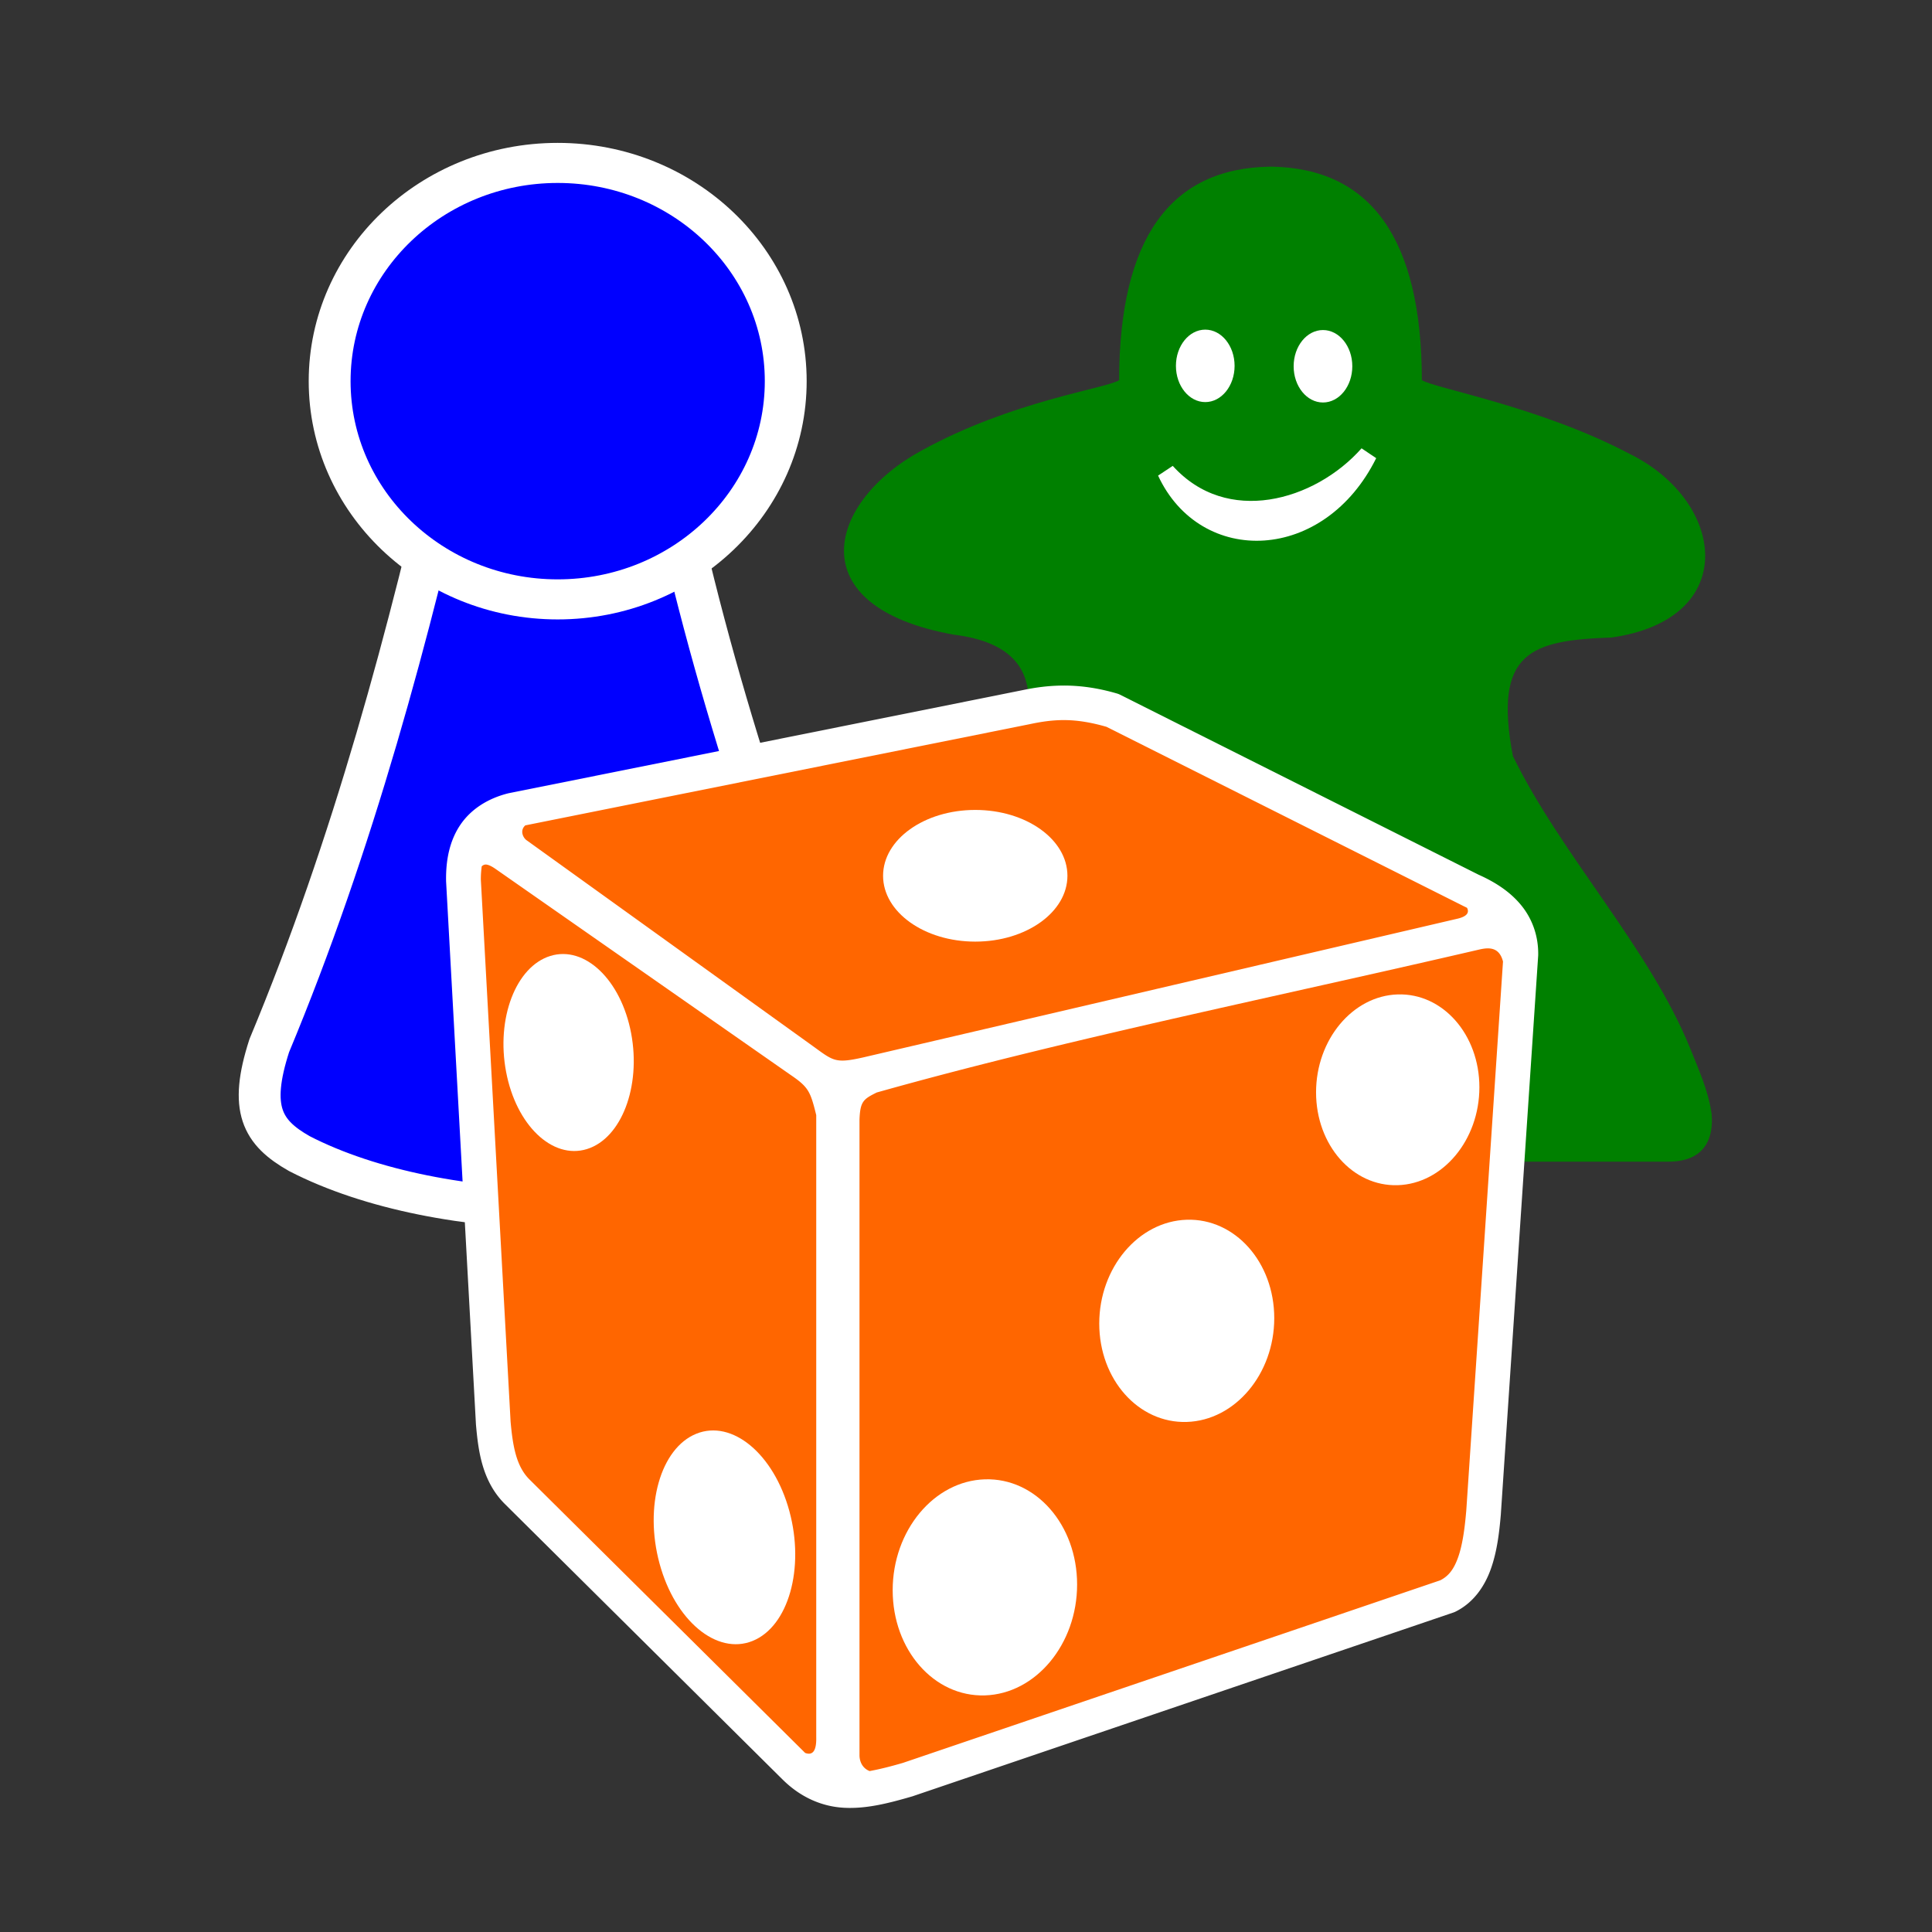 <?xml version="1.0" encoding="UTF-8" standalone="no"?>
<!-- Created with Inkscape (http://www.inkscape.org/) -->

<svg
   xmlns:dc="http://purl.org/dc/elements/1.1/"
   xmlns:cc="http://creativecommons.org/ns#"
   xmlns:rdf="http://www.w3.org/1999/02/22-rdf-syntax-ns#"
   xmlns:svg="http://www.w3.org/2000/svg"
   xmlns="http://www.w3.org/2000/svg"
   xmlns:sodipodi="http://sodipodi.sourceforge.net/DTD/sodipodi-0.dtd"
   xmlns:inkscape="http://www.inkscape.org/namespaces/inkscape"
   width="100"
   height="100"
   viewBox="0 0 100 100"
   id="svg4149"
   version="1.1"
   inkscape:version="0.91 r13725"
   sodipodi:docname="matchandtrade-log.svg">
  <rect x="0" y="0" width="100" height="100" fill="#333333" stroke="none"/>
  <defs
     id="defs4151" />
  <sodipodi:namedview
     id="base"
     pagecolor="#ffffff"
     bordercolor="#666666"
     borderopacity="1.0"
     inkscape:pageopacity="0.0"
     inkscape:pageshadow="2"
     inkscape:zoom="1.979899"
     inkscape:cx="161.17611"
     inkscape:cy="7.8010971"
     inkscape:document-units="px"
     inkscape:current-layer="layer1"
     showgrid="false"
     units="px"
     inkscape:window-width="1888"
     inkscape:window-height="1053"
     inkscape:window-x="32"
     inkscape:window-y="0"
     inkscape:window-maximized="1" />
  <g
     inkscape:label="Layer 1"
     inkscape:groupmode="layer"
     id="layer1"
     transform="translate(0,-952.362)">
    <path
       sodipodi:nodetypes="cccccccccccccccccccccccccccc"
       inkscape:connector-curvature="0"
       id="path5122"
       d="m 65.705,960.979 0,0.01 m 0,0 c -5.119,0.091 -7.767,3.697 -7.78,11.052 -0.705,0.44 -5.516,1.058 -10.195,3.624 -4.872,2.627 -6.464,8.096 1.643,9.548 6.181,0.754 3.395,6.051 2.151,8.529 -2.139,4.257 -5.725,8.529 -7.498,12.91 -0.41,1.034 -0.929,2.152 -1.097,3.357 -0.118,1.28 0.355,2.487 2.259,2.48 l 10.469,0 c 2.16,-0.072 3.853,-10.27 6.149,-14.017 3.211,-4.48 5.271,-4.492 8.326,0 2.296,3.747 1.172,13.945 3.332,14.017 l 12.867,0 c 1.904,0.01 2.378,-1.2 2.261,-2.48 -0.168,-1.206 -0.687,-2.323 -1.097,-3.357 -2.11,-5.217 -6.712,-10.067 -9.188,-15.159 -1.028,-5.412 0.956,-5.989 5.113,-6.134 6.692,-0.957 5.902,-7.058 0.931,-9.504 -4.614,-2.437 -10.066,-3.386 -10.755,-3.816 -0.012,-7.356 -2.661,-10.961 -7.78,-11.052 m 0,0 0,-0.01 m 0,0 c -0.019,10e-5 -0.037,0 -0.057,0 m 0,0 c -0.019,-3e-4 -0.036,0 -0.055,0"
       style="display:inline;fill:#008000;fill-opacity:1;fill-rule:evenodd;stroke:none;stroke-width:2.441;stroke-linecap:butt;stroke-linejoin:round;stroke-miterlimit:0;stroke-dasharray:none;stroke-opacity:1" />
    <g
       style="display:inline;fill:#0000ff;stroke:#ffffff;stroke-width:2.33;stroke-miterlimit:0;stroke-dasharray:none"
       transform="matrix(0.93,0,0,0.89,-96.007,901.307)"
       id="g5124">
      <path
         style="fill:#0000ff;fill-opacity:1;stroke:#ffffff;stroke-width:2.33;stroke-linecap:round;stroke-linejoin:round;stroke-miterlimit:0;stroke-dasharray:none"
         d="m 128.631,82.152 11.284,0 c 2.221,12.238 5.947,24.477 10.646,36.715 0.905,2.551 0.271,4.318 -1.888,5.533 -6.751,4.376 -20.864,4.323 -28.777,0.056 -2.07,-1.225 -2.819,-2.59 -1.676,-6.28 4.649,-11.649 7.812,-23.978 10.411,-36.025 z"
         id="path5126"
         inkscape:connector-curvature="0"
         sodipodi:nodetypes="ccccccc" />
      <circle
         style="fill:#0000ff;fill-opacity:1;stroke:#ffffff;stroke-width:2.33;stroke-linejoin:round;stroke-miterlimit:0;stroke-dasharray:none"
         id="circle5128"
         cx="134.272"
         cy="79.532"
         r="12.692" />
    </g>
    <path
       inkscape:connector-curvature="0"
       id="path5132"
       d="m 24.155,995.567 0.918,30.823 c 0.061,0.698 0.255,2.262 0.847,2.853 l 15.139,14.53 c 0.482,0.492 1.628,0.97 2.782,1.025 1.154,0.056 2.29,-0.238 2.928,-0.425 0.013,0 29.233,-10.098 29.233,-10.098 0.524,-0.254 2.516,-34.155 2.516,-34.155 l -23.266,-11.413 z"
       style="color:#000000;font-style:normal;font-variant:normal;font-weight:normal;font-stretch:normal;font-size:medium;line-height:normal;font-family:sans-serif;text-indent:0;text-align:start;text-decoration:none;text-decoration-line:none;text-decoration-style:solid;text-decoration-color:#000000;letter-spacing:normal;word-spacing:normal;text-transform:none;direction:ltr;block-progression:tb;writing-mode:lr-tb;baseline-shift:baseline;text-anchor:start;white-space:normal;clip-rule:nonzero;display:inline;overflow:visible;visibility:visible;opacity:1;isolation:auto;mix-blend-mode:normal;color-interpolation:sRGB;color-interpolation-filters:linearRGB;solid-color:#000000;solid-opacity:1;fill:#ff6600;fill-opacity:1;fill-rule:evenodd;stroke:none;stroke-width:1.8;stroke-linecap:butt;stroke-linejoin:round;stroke-miterlimit:4;stroke-dasharray:none;stroke-dashoffset:0;stroke-opacity:1;color-rendering:auto;image-rendering:auto;shape-rendering:auto;text-rendering:auto;enable-background:accumulate"
       sodipodi:nodetypes="cccccccccc" />
    <g
       id="g5134"
       transform="translate(-134.878,898.913)"
       style="fill:#ffffff">
      <path
         inkscape:connector-curvature="0"
         style="color:#000000;font-style:normal;font-variant:normal;font-weight:normal;font-stretch:normal;font-size:medium;line-height:normal;font-family:sans-serif;text-indent:0;text-align:start;text-decoration:none;text-decoration-line:none;text-decoration-style:solid;text-decoration-color:#000000;letter-spacing:normal;word-spacing:normal;text-transform:none;direction:ltr;block-progression:tb;writing-mode:lr-tb;baseline-shift:baseline;text-anchor:start;white-space:normal;clip-rule:nonzero;display:inline;overflow:visible;visibility:visible;opacity:1;isolation:auto;mix-blend-mode:normal;color-interpolation:sRGB;color-interpolation-filters:linearRGB;solid-color:#000000;solid-opacity:1;fill:#ffffff;fill-opacity:1;fill-rule:evenodd;stroke:none;stroke-width:1.8;stroke-linecap:butt;stroke-linejoin:round;stroke-miterlimit:4;stroke-dasharray:none;stroke-dashoffset:0;stroke-opacity:1;color-rendering:auto;image-rendering:auto;shape-rendering:auto;text-rendering:auto;enable-background:accumulate"
         d="m 189.982,88.934 c -0.808,-0.004 -1.53,0.1 -2.191,0.24 L 161.236,94.5 a 0.9,0.9 0 0 0 -0.039,0.008 c -1.078,0.266 -1.956,0.835 -2.5,1.646 -0.544,0.811 -0.746,1.802 -0.73,2.869 a 0.9,0.9 0 0 0 0,0.037 l 1.545,28.098 a 0.9,0.9 0 0 0 0.002,0.031 c 0.121,1.364 0.315,2.929 1.496,4.107 a 0.9,0.9 0 0 0 0.002,0.002 l 14.318,14.205 -0.01,-0.012 c 0.973,0.996 2.12,1.474 3.273,1.529 1.154,0.056 2.29,-0.238 3.527,-0.598 a 0.9,0.9 0 0 0 0.039,-0.014 l 27.943,-9.494 a 0.9,0.9 0 0 0 0.109,-0.045 c 0.939,-0.463 1.513,-1.314 1.832,-2.209 0.319,-0.895 0.437,-1.871 0.52,-2.846 a 0.9,0.9 0 0 0 0,-0.016 l 1.93,-28.871 a 0.9,0.9 0 0 0 0.002,-0.045 c 0.017,-0.961 -0.295,-1.848 -0.854,-2.545 -0.558,-0.697 -1.328,-1.211 -2.227,-1.611 L 192.85,89.406 a 0.9,0.9 0 0 0 -0.15,-0.059 c -1.007,-0.296 -1.905,-0.41 -2.717,-0.414 z m -0.01,1.787 c 0.635,0.003 1.341,0.106 2.178,0.348 l 18.496,9.287 a 0.9,0.9 0 0 0 0.037,0.018 c 0.045,0.02 0.083,0.042 0.127,0.062 0.115,0.218 0.042,0.428 -0.453,0.555 l -30.814,7.193 c -0.683,0.152 -1.062,0.202 -1.391,0.125 -0.329,-0.077 -0.608,-0.283 -1.098,-0.641 L 162.156,96.955 c -0.198,-0.123 -0.393,-0.514 -0.088,-0.785 L 188.146,90.938 a 0.9,0.9 0 0 0 0.01,-0.002 c 0.59,-0.126 1.169,-0.218 1.816,-0.215 z m -29.891,7.482 c 0.133,0.025 0.288,0.111 0.457,0.229 l 15.23,10.633 c 0.479,0.325 0.742,0.541 0.924,0.83 0.181,0.289 0.281,0.653 0.434,1.273 l 0,31.477 0,0.715 c 0.019,0.763 -0.211,0.954 -0.574,0.82 L 162.279,130.021 c -0.672,-0.672 -0.858,-1.695 -0.973,-2.99 0,0 0,-0.002 0,-0.002 l -1.539,-28.039 c -0.003,-0.257 0.017,-0.484 0.045,-0.699 0.076,-0.074 0.163,-0.108 0.27,-0.088 z m 51.842,4.334 c 0.328,0.01 0.62,0.168 0.75,0.68 l -1.904,28.465 0,-0.016 c -0.078,0.923 -0.198,1.769 -0.42,2.391 -0.22,0.617 -0.492,0.972 -0.926,1.189 l -27.814,9.451 c -0.637,0.185 -1.206,0.329 -1.721,0.422 -0.301,-0.117 -0.509,-0.397 -0.523,-0.795 l 0,-32.924 c 0.018,-0.474 0.069,-0.739 0.201,-0.928 0.132,-0.189 0.344,-0.302 0.689,-0.475 5.339,-1.505 11.09,-2.86 16.879,-4.168 4.822,-1.089 9.647,-2.148 14.301,-3.23 0.161,-0.037 0.328,-0.067 0.488,-0.062 z"
         id="path5136" />
      <ellipse
         style="fill:#ffffff;fill-opacity:1;stroke:none;stroke-width:1.6;stroke-linejoin:round;stroke-miterlimit:4;stroke-dasharray:none"
         id="ellipse5138"
         cx="185.357"
         cy="98.779"
         rx="4.771"
         ry="3.408" />
      <ellipse
         style="fill:#ffffff;fill-opacity:1;stroke:none;stroke-width:1.6;stroke-linejoin:round;stroke-miterlimit:4;stroke-dasharray:none"
         id="ellipse5140"
         cx="-185.856"
         cy="141.372"
         rx="4.773"
         ry="5.592"
         transform="matrix(-1,0.031,0,1,0,0)" />
      <ellipse
         style="fill:#ffffff;fill-opacity:1;stroke:none;stroke-width:1.6;stroke-linejoin:round;stroke-miterlimit:4;stroke-dasharray:none"
         id="ellipse5142"
         cx="-132.479"
         cy="189.19"
         rx="3.625"
         ry="5.557"
         transform="matrix(-0.927,0.374,0.262,0.965,0,0)" />
      <ellipse
         style="fill:#ffffff;fill-opacity:1;stroke:none;stroke-width:1.6;stroke-linejoin:round;stroke-miterlimit:4;stroke-dasharray:none"
         id="ellipse5144"
         cx="-142.207"
         cy="152.47"
         rx="3.385"
         ry="5.085"
         transform="matrix(-0.956,0.295,0.186,0.983,0,0)" />
      <ellipse
         style="fill:#ffffff;fill-opacity:1;stroke:none;stroke-width:1.6;stroke-linejoin:round;stroke-miterlimit:4;stroke-dasharray:none"
         id="ellipse5146"
         cx="-196.304"
         cy="127.901"
         rx="4.529"
         ry="5.233"
         transform="matrix(-1,0.031,0,1,0,0)" />
      <ellipse
         style="fill:#ffffff;fill-opacity:1;stroke:none;stroke-width:1.6;stroke-linejoin:round;stroke-miterlimit:4;stroke-dasharray:none"
         id="ellipse5148"
         cx="-207.224"
         cy="116.281"
         rx="4.227"
         ry="4.937"
         transform="matrix(-1,0.031,0,1,0,0)" />
    </g>
    <ellipse
       style="fill:#ffffff;fill-opacity:1;stroke:none;stroke-width:2.1;stroke-linecap:round;stroke-linejoin:round;stroke-miterlimit:0;stroke-dasharray:none"
       id="path4146"
       cx="62.384"
       cy="971.299"
       rx="1.518"
       ry="1.875" />
    <ellipse
       style="fill:#ffffff;fill-opacity:1;stroke:none;stroke-width:2.1;stroke-linecap:round;stroke-linejoin:round;stroke-miterlimit:0;stroke-dasharray:none"
       id="path4146-3"
       cx="68.477"
       cy="971.32"
       rx="1.518"
       ry="1.875" />
    <path
       style="opacity:1;fill:#ffffff;fill-rule:evenodd;stroke:#ffffff;stroke-width:0.921px;stroke-linecap:butt;stroke-linejoin:miter;stroke-opacity:1"
       d="m 60.36,976.785 c 3.045,3.365 7.906,1.972 10.459,-0.913 -2.527,5.096 -8.432,5.286 -10.459,0.913 z"
       id="path4167"
       inkscape:connector-curvature="0"
       sodipodi:nodetypes="ccc" />
  </g>
</svg>
